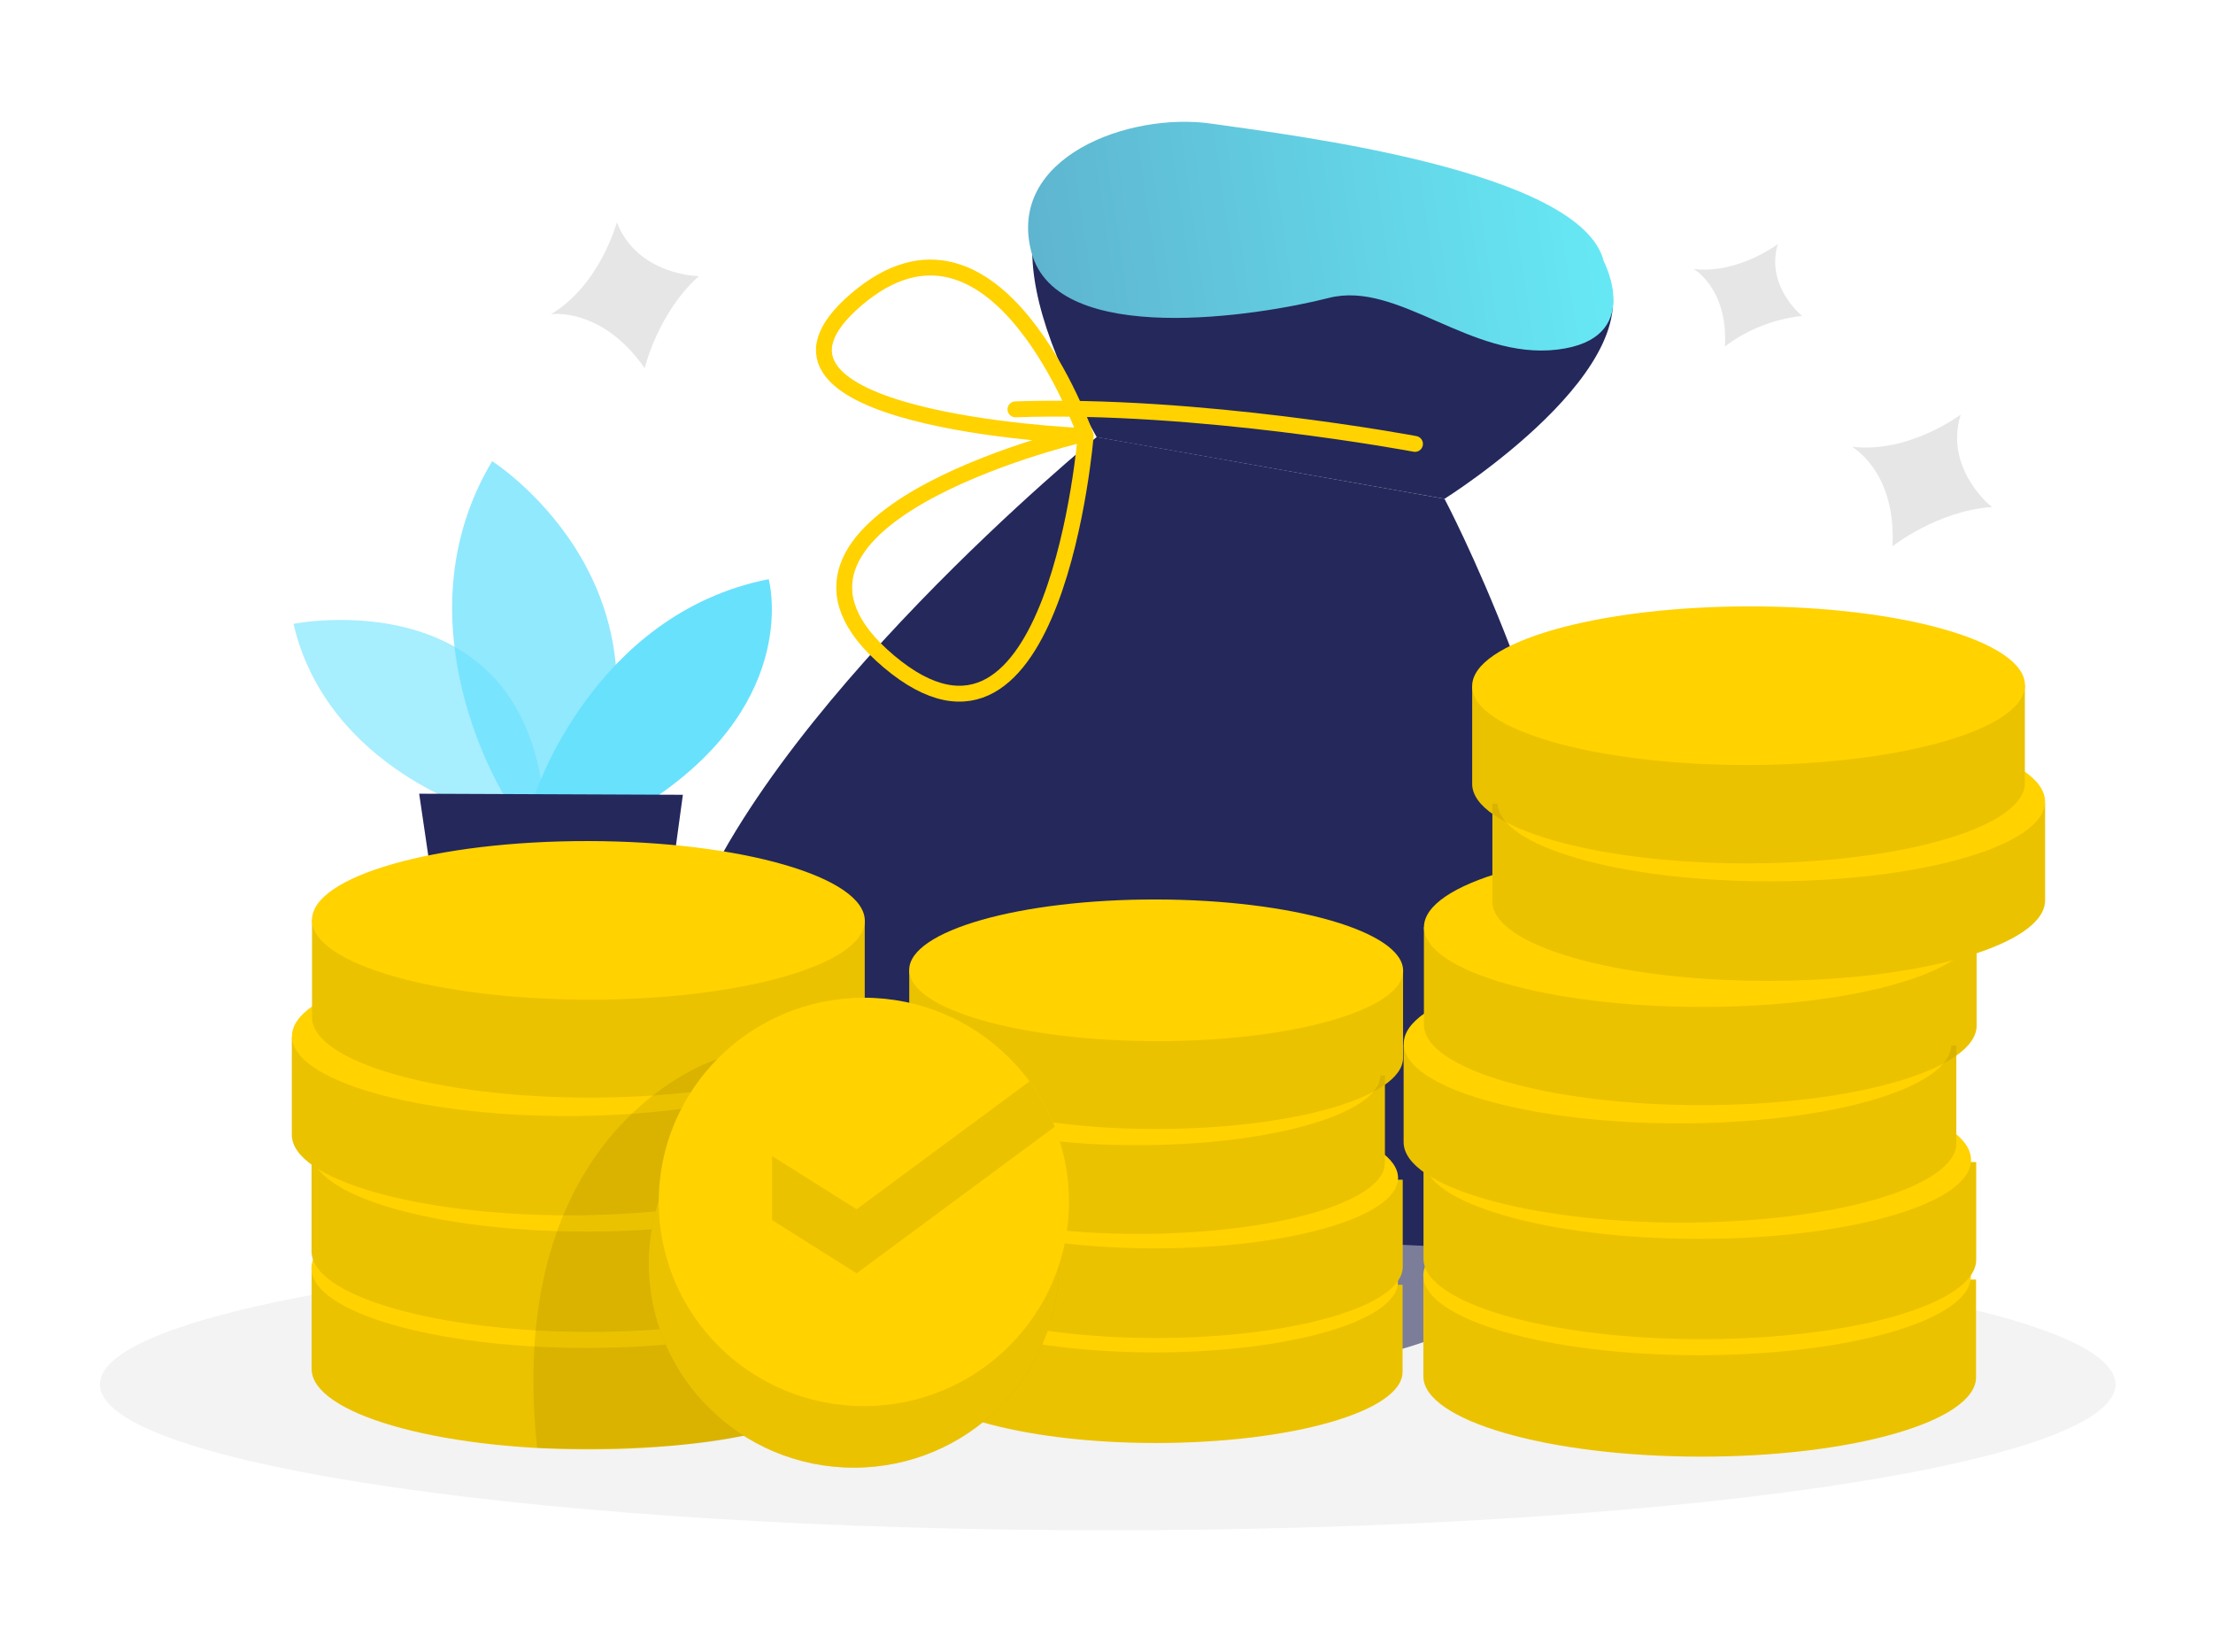 <svg width="418" height="312" viewBox="0 0 418 312" fill="none" xmlns="http://www.w3.org/2000/svg">
<path opacity="0.58" d="M91.795 153.595C91.795 153.595 61.938 145.535 55.431 117.822C55.431 117.822 101.716 108.512 103.026 156.04L91.795 153.595Z" fill="#68E1FD"/>
<path opacity="0.73" d="M95.467 150.626C95.467 150.626 74.599 117.794 92.956 87.099C92.956 87.099 128.146 109.345 112.515 150.693L95.467 150.626Z" fill="#68E1FD"/>
<path d="M100.839 150.626C100.839 150.626 111.867 115.954 145.194 109.385C145.194 109.385 151.443 131.9 123.597 150.72L100.839 150.626Z" fill="#68E1FD"/>
<path d="M79.175 149.901L85.235 191.115L123.367 191.276L128.983 150.102L79.175 149.901Z" fill="#24285B"/>
<path d="M272.845 94.206C272.845 94.206 296.089 137.999 301.583 184.72C307.076 231.442 292.66 263.709 213.184 258.376C133.707 253.043 114.472 220.588 129.023 177.493C143.574 134.399 207.15 82.532 207.15 82.532L272.845 94.206Z" fill="#24285B"/>
<path d="M272.845 94.205C272.845 94.205 313.596 68.681 302.878 50.251C292.161 31.82 266.11 36.199 252.598 29.59C239.086 22.981 166.642 11.294 207.15 82.558L272.845 94.205Z" fill="#24285B"/>
<path d="M267.27 83.835C267.27 83.835 226.276 76.111 191.802 77.306" stroke="#FFD200" stroke-width="3" stroke-linecap="round" stroke-linejoin="round"/>
<path d="M205.071 82.277C205.071 82.277 188.253 33.916 161.742 56.565C135.232 79.214 203.438 82.277 203.438 82.277C203.438 82.277 136.339 98.33 167.897 124.928C199.456 151.526 205.071 82.277 205.071 82.277Z" stroke="#FFD200" stroke-width="3" stroke-linecap="round" stroke-linejoin="round"/>
<path d="M302.932 49.364C302.932 49.364 310.68 64.034 294.172 66.022C277.664 68.01 264.112 52.911 250.978 56.269C237.845 59.628 199.685 65.753 194.84 47.712C189.994 29.671 213.278 21.127 228.76 23.344C244.243 25.56 298.694 32.17 302.932 49.364Z" fill="url(#paint0_linear)"/>
<path opacity="0.45" d="M209.228 289.005C314.356 289.005 399.578 276.669 399.578 261.453C399.578 246.236 314.356 233.901 209.228 233.901C104.101 233.901 18.878 246.236 18.878 261.453C18.878 276.669 104.101 289.005 209.228 289.005Z" fill="#E6E6E6"/>
<path d="M264.949 222.804V239.26C264.949 246.716 244.053 252.694 218.299 252.694C192.545 252.694 171.677 246.582 171.69 239.126V222.67L264.949 222.804Z" fill="#FFD200"/>
<path d="M264.922 242.646V259.088C264.922 266.544 244.027 272.522 218.272 272.522C192.518 272.522 171.65 266.396 171.663 258.94V242.484L264.922 242.646Z" fill="#FFD200"/>
<path opacity="0.08" d="M264.922 242.646V259.088C264.922 266.544 244.027 272.522 218.272 272.522C192.518 272.522 171.65 266.396 171.663 258.94V242.484L264.922 242.646Z" fill="black"/>
<path d="M264.044 242.113C264.057 234.724 243.381 228.697 217.864 228.653C192.346 228.609 171.649 234.563 171.636 241.953C171.623 249.342 192.299 255.368 217.817 255.413C243.334 255.457 264.031 249.503 264.044 242.113Z" fill="#FFD200"/>
<path opacity="0.08" d="M264.949 222.804V239.26C264.949 246.716 244.053 252.694 218.299 252.694C192.545 252.694 171.677 246.582 171.69 239.126V222.67L264.949 222.804Z" fill="black"/>
<path d="M261.588 203.138V219.594C261.588 227.049 240.693 233.027 214.938 233.027C189.184 233.027 168.316 226.915 168.329 219.459V203.003L261.588 203.138Z" fill="#FFD200"/>
<path d="M265.016 183.323V199.779C265.016 207.235 244.108 213.213 218.353 213.213C192.599 213.213 171.744 207.087 171.744 199.631V183.175L265.016 183.323Z" fill="#FFD200"/>
<path d="M264.071 222.466C264.084 215.076 243.408 209.05 217.891 209.006C192.373 208.961 171.676 214.916 171.663 222.305C171.65 229.695 192.326 235.721 217.844 235.765C243.361 235.809 264.058 229.855 264.071 222.466Z" fill="#FFD200"/>
<path opacity="0.08" d="M261.588 203.138V219.594C261.588 227.049 240.693 233.027 214.938 233.027C189.184 233.027 168.316 226.915 168.329 219.459V203.003L261.588 203.138Z" fill="black"/>
<path d="M260.758 202.98C260.771 195.591 240.095 189.565 214.578 189.52C189.06 189.476 168.363 195.43 168.35 202.82C168.338 210.209 189.013 216.235 214.531 216.28C240.049 216.324 260.745 210.37 260.758 202.98Z" fill="#FFD200"/>
<path opacity="0.08" d="M265.016 183.323V199.779C265.016 207.235 244.108 213.213 218.353 213.213C192.599 213.213 171.744 207.087 171.744 199.631V183.175L265.016 183.323Z" fill="black"/>
<path d="M265.03 183.334C265.043 175.944 244.168 169.918 218.404 169.873C192.641 169.828 171.745 175.782 171.732 183.172C171.719 190.561 192.594 196.588 218.358 196.632C244.121 196.677 265.017 190.723 265.03 183.334Z" fill="#FFD200"/>
<path d="M373.271 219.473V237.89C373.271 246.232 349.879 252.962 321.047 252.909C292.215 252.855 268.863 246.058 268.877 237.715V219.298L373.271 219.473Z" fill="#FFD200"/>
<path d="M373.244 241.665V260.082C373.244 268.424 349.852 275.154 321.033 275.101C292.215 275.047 268.836 268.25 268.85 259.907V241.49L373.244 241.665Z" fill="#FFD200"/>
<path opacity="0.08" d="M373.244 241.665V260.082C373.244 268.424 349.852 275.154 321.033 275.101C292.215 275.047 268.836 268.25 268.85 259.907V241.49L373.244 241.665Z" fill="black"/>
<path d="M372.262 241.06C372.276 232.787 349.136 226.041 320.577 225.992C292.018 225.942 268.854 232.608 268.84 240.88C268.825 249.152 291.965 255.899 320.525 255.948C349.084 255.998 372.247 249.332 372.262 241.06Z" fill="#FFD200"/>
<path opacity="0.08" d="M373.271 219.473V237.89C373.271 246.232 349.879 252.962 321.047 252.909C292.215 252.855 268.863 246.058 268.877 237.715V219.298L373.271 219.473Z" fill="black"/>
<path d="M369.518 197.455V215.872C369.518 224.215 346.113 230.945 317.294 230.891C288.476 230.837 265.111 224.04 265.124 215.698V197.28L369.518 197.455Z" fill="#FFD200"/>
<path d="M373.352 175.263V193.68C373.352 202.023 349.946 208.753 321.128 208.713C292.309 208.672 268.944 201.848 268.958 193.506V175.089L373.352 175.263Z" fill="#FFD200"/>
<path d="M372.302 219.084C372.317 210.812 349.177 204.066 320.618 204.016C292.058 203.967 268.895 210.632 268.88 218.905C268.866 227.177 292.006 233.923 320.565 233.973C349.124 234.023 372.288 227.357 372.302 219.084Z" fill="#FFD200"/>
<path opacity="0.08" d="M369.518 197.455V215.872C369.518 224.215 346.113 230.945 317.294 230.891C288.476 230.837 265.111 224.04 265.124 215.698V197.28L369.518 197.455Z" fill="black"/>
<path d="M368.571 197.27C368.585 188.998 345.445 182.252 316.886 182.202C288.327 182.153 265.163 188.818 265.148 197.091C265.134 205.363 288.274 212.109 316.833 212.159C345.392 212.209 368.556 205.543 368.571 197.27Z" fill="#FFD200"/>
<path opacity="0.08" d="M373.352 175.263V193.68C373.352 202.023 349.946 208.753 321.128 208.713C292.309 208.672 268.944 201.848 268.958 193.506V175.089L373.352 175.263Z" fill="black"/>
<path d="M373.383 175.283C373.398 167.01 350.034 160.264 321.199 160.214C292.364 160.164 268.977 166.829 268.962 175.101C268.948 183.374 292.312 190.12 321.147 190.17C349.982 190.22 373.369 183.555 373.383 175.283Z" fill="#FFD200"/>
<path d="M281.889 151.795V170.212C281.889 178.568 305.281 185.285 334.113 185.244C362.945 185.204 386.296 178.393 386.283 170.037V151.62L281.889 151.795Z" fill="#FFD200"/>
<path d="M278.069 129.616V148.033C278.069 156.376 301.461 163.106 330.293 163.052C359.125 162.998 382.476 156.201 382.463 147.859V129.428L278.069 129.616Z" fill="#FFD200"/>
<path opacity="0.08" d="M281.889 151.795V170.212C281.889 178.568 305.281 185.285 334.113 185.244C362.945 185.204 386.296 178.393 386.283 170.037V151.62L281.889 151.795Z" fill="black"/>
<path d="M334.592 166.449C363.151 166.399 386.291 159.653 386.277 151.381C386.262 143.108 363.099 136.442 334.539 136.492C305.98 136.542 282.84 143.288 282.855 151.56C282.869 159.832 306.033 166.498 334.592 166.449Z" fill="#FFD200"/>
<path opacity="0.08" d="M278.069 129.616V148.033C278.069 156.376 301.461 163.106 330.293 163.052C359.125 162.998 382.476 156.201 382.463 147.859V129.428L278.069 129.616Z" fill="black"/>
<path d="M330.301 144.479C359.136 144.429 382.5 137.682 382.486 129.41C382.471 121.138 359.084 114.472 330.249 114.522C301.414 114.572 278.05 121.319 278.065 129.591C278.079 137.864 301.466 144.529 330.301 144.479Z" fill="#FFD200"/>
<path d="M163.335 218.089V236.507C163.335 244.849 139.943 251.579 111.111 251.539C82.279 251.498 58.833 244.661 58.846 236.332V217.915L163.335 218.089Z" fill="#FFD200"/>
<path d="M163.24 240.282V258.699C163.24 267.054 139.848 273.771 111.03 273.731C82.211 273.691 58.846 266.88 58.86 258.524V240.107L163.24 240.282Z" fill="#FFD200"/>
<path opacity="0.08" d="M163.24 240.282V258.699C163.24 267.054 139.848 273.771 111.03 273.731C82.211 273.691 58.846 266.88 58.86 258.524V240.107L163.24 240.282Z" fill="black"/>
<path d="M162.243 239.687C162.258 231.415 139.118 224.668 110.558 224.619C81.999 224.569 58.836 231.235 58.821 239.507C58.807 247.779 81.947 254.526 110.506 254.575C139.065 254.625 162.229 247.959 162.243 239.687Z" fill="#FFD200"/>
<path opacity="0.08" d="M163.335 218.089V236.507C163.335 244.849 139.943 251.579 111.111 251.539C82.279 251.498 58.833 244.661 58.846 236.332V217.915L163.335 218.089Z" fill="black"/>
<path d="M159.515 196.072V214.489C159.515 222.845 136.123 229.561 107.291 229.521C78.459 229.481 55.108 222.67 55.121 214.314V195.897L159.515 196.072Z" fill="#FFD200"/>
<path d="M163.335 173.893V192.27C163.335 200.612 139.943 207.342 111.111 207.288C82.279 207.235 58.927 200.437 58.941 192.095V173.678L163.335 173.893Z" fill="#FFD200"/>
<path d="M162.284 217.711C162.298 209.439 139.158 202.693 110.599 202.643C82.04 202.594 58.876 209.259 58.862 217.532C58.847 225.804 81.987 232.55 110.546 232.6C139.106 232.649 162.269 225.984 162.284 217.711Z" fill="#FFD200"/>
<path opacity="0.08" d="M159.515 196.072V214.489C159.515 222.845 136.123 229.561 107.291 229.521C78.459 229.481 55.108 222.67 55.121 214.314V195.897L159.515 196.072Z" fill="black"/>
<path d="M158.565 195.884C158.58 187.612 135.44 180.866 106.881 180.816C78.321 180.767 55.158 187.433 55.143 195.705C55.129 203.977 78.269 210.723 106.828 210.773C135.387 210.823 158.551 204.157 158.565 195.884Z" fill="#FFD200"/>
<path opacity="0.08" d="M163.335 173.893V192.27C163.335 200.612 139.943 207.342 111.111 207.288C82.279 207.235 58.927 200.437 58.941 192.095V173.678L163.335 173.893Z" fill="black"/>
<path opacity="0.08" d="M161.283 277.183C182.686 277.183 200.036 259.916 200.036 238.616C200.036 217.315 182.686 200.048 161.283 200.048C139.881 200.048 122.53 217.315 122.53 238.616C122.53 259.916 139.881 277.183 161.283 277.183Z" fill="black"/>
<path opacity="0.08" d="M135.515 200.008C135.515 200.008 94.94 212.326 101.46 273.462C101.46 273.462 127.903 274.349 140.456 271.138C151.686 268.277 135.515 200.008 135.515 200.008Z" fill="black"/>
<path d="M163.351 173.91C163.366 165.638 140.002 158.891 111.167 158.841C82.332 158.791 58.945 165.456 58.93 173.729C58.916 182.001 82.279 188.748 111.114 188.798C139.949 188.848 163.337 182.182 163.351 173.91Z" fill="#FFD200"/>
<path d="M161.283 277.183C182.686 277.183 200.036 259.916 200.036 238.616C200.036 217.315 182.686 200.048 161.283 200.048C139.881 200.048 122.53 217.315 122.53 238.616C122.53 259.916 139.881 277.183 161.283 277.183Z" fill="#FFD200"/>
<g opacity="0.08">
<path opacity="0.08" d="M163.173 265.563C184.576 265.563 201.926 248.296 201.926 226.995C201.926 205.695 184.576 188.428 163.173 188.428C141.77 188.428 124.42 205.695 124.42 226.995C124.42 248.296 141.77 265.563 163.173 265.563Z" fill="black"/>
</g>
<path opacity="0.08" d="M161.283 277.183C182.686 277.183 200.036 259.916 200.036 238.616C200.036 217.315 182.686 200.048 161.283 200.048C139.881 200.048 122.53 217.315 122.53 238.616C122.53 259.916 139.881 277.183 161.283 277.183Z" fill="black"/>
<path d="M163.173 265.563C184.576 265.563 201.926 248.296 201.926 226.995C201.926 205.695 184.576 188.428 163.173 188.428C141.77 188.428 124.42 205.695 124.42 226.995C124.42 248.296 141.77 265.563 163.173 265.563Z" fill="#FFD200"/>
<path fill-rule="evenodd" clip-rule="evenodd" d="M194.458 204.23L161.803 228.382L145.828 218.336V230.422L161.803 240.468L199.216 212.799C197.995 209.73 196.389 206.854 194.458 204.23Z" fill="#EBC200"/>
<path d="M116.51 41.989C116.51 41.989 113.392 53.757 104.079 59.345C104.079 59.345 113.622 57.881 121.775 69.541C121.775 69.541 124.272 59.023 132.006 52.158C132.006 52.158 120.425 52.024 116.51 41.989Z" fill="#E6E6E6"/>
<path d="M370.342 78.3C370.342 78.3 360.596 85.675 349.811 84.372C349.811 84.372 358.234 89.06 357.451 103.179C357.451 103.179 365.928 96.462 376.254 95.75C376.254 95.817 367.156 88.617 370.342 78.3Z" fill="#E6E6E6"/>
<path d="M335.8 46.1C335.8 46.1 328.255 51.809 319.899 50.802C319.899 50.802 326.419 54.429 325.811 65.417C330.06 62.226 335.098 60.239 340.389 59.668C340.389 59.668 333.411 54.093 335.8 46.1Z" fill="#E6E6E6"/>
<defs>
<linearGradient id="paint0_linear" x1="193.89" y1="62.372" x2="312.997" y2="44.908" gradientUnits="userSpaceOnUse">
<stop stop-color="#5EB3CE"/>
<stop offset="1" stop-color="#67EDF8"/>
</linearGradient>
</defs>
</svg>
